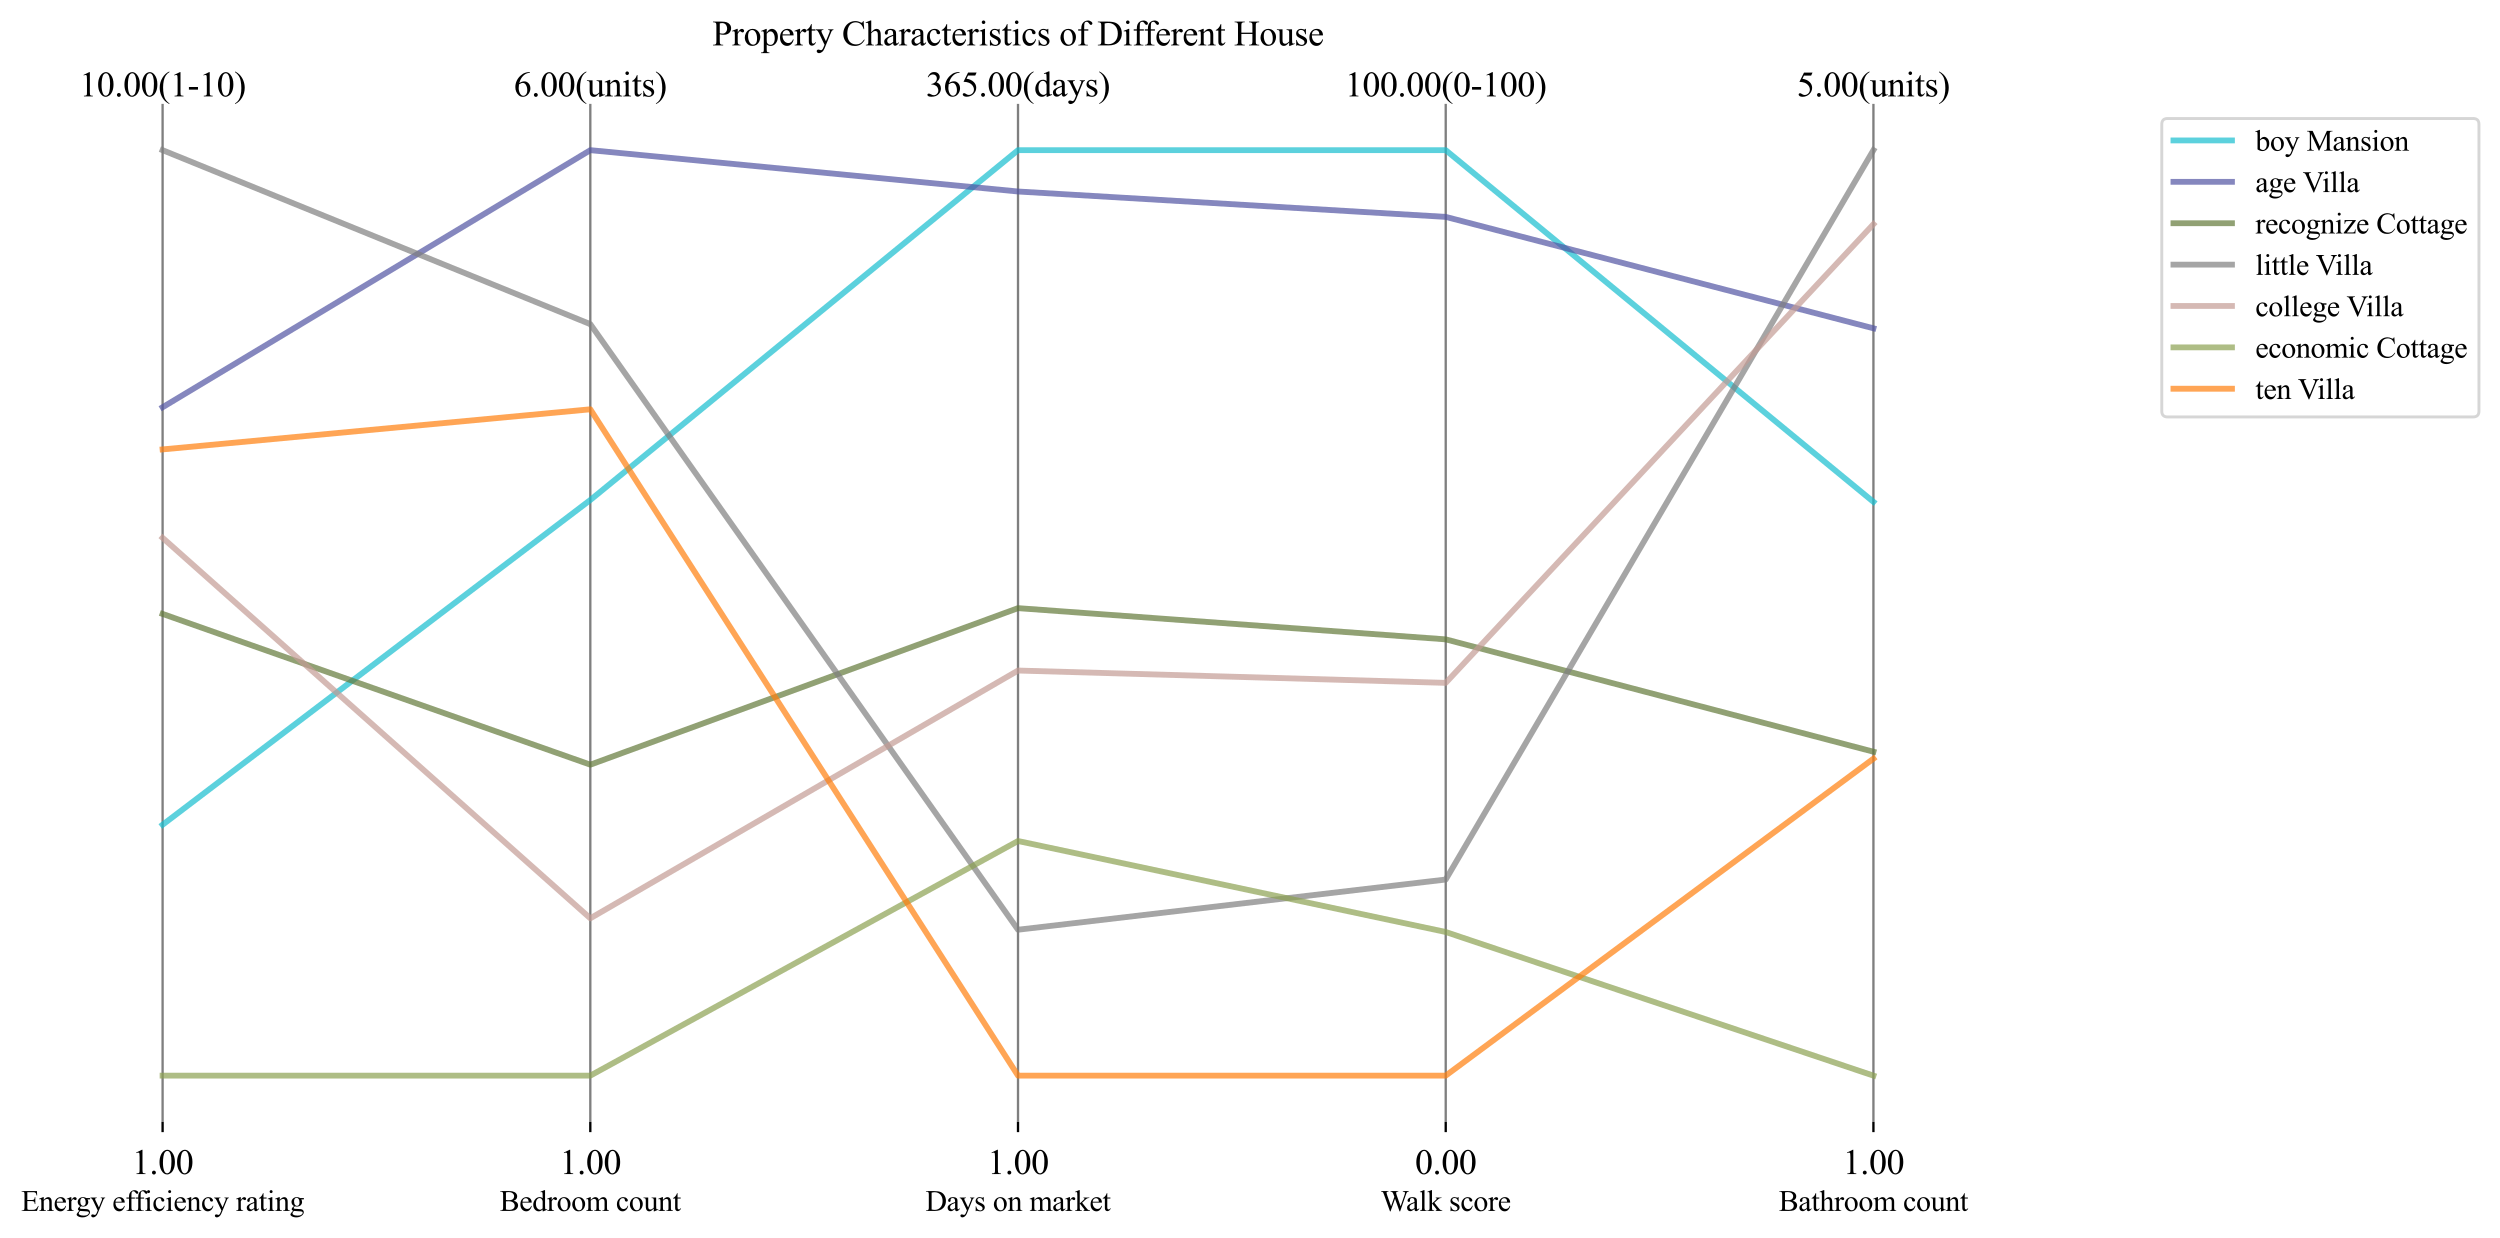 <?xml version="1.0" encoding="utf-8" standalone="no"?>
<!DOCTYPE svg PUBLIC "-//W3C//DTD SVG 1.1//EN"
  "http://www.w3.org/Graphics/SVG/1.1/DTD/svg11.dtd">
<svg xmlns:xlink="http://www.w3.org/1999/xlink" width="855.044pt" height="423.514pt" viewBox="0 0 855.044 423.514" xmlns="http://www.w3.org/2000/svg" version="1.1">
 <defs>
  <style type="text/css">*{stroke-linejoin: round; stroke-linecap: butt}</style>
 </defs>
 <g id="figure_1">
  <g id="patch_1">
   <path d="M 0 423.514 
L 855.044 423.514 
L 855.044 0 
L 0 0 
z
" style="fill: #ffffff"/>
  </g>
  <g id="axes_1">
   <g id="patch_2">
    <path d="M 26.355 383.712 
L 670.001 383.712 
L 670.001 35.532 
L 26.355 35.532 
z
" style="fill: #ffffff"/>
   </g>
   <g id="matplotlib.axis_1">
    <g id="xtick_1">
     <g id="line2d_1">
      <defs>
       <path id="m0111a32288" d="M 0 0 
L 0 3.5 
" style="stroke: #000000; stroke-width: 0.8"/>
      </defs>
      <g>
       <use xlink:href="#m0111a32288" x="55.612" y="383.712" style="stroke: #000000; stroke-width: 0.8"/>
      </g>
     </g>
     <g id="text_1">
      <!-- Energy efficiency rating -->
      <g transform="translate(7.2 414.156) scale(0.1 -0.1)">
       <defs>
        <path id="TimesNewRomanPSMT-45" d="M 1338 4006 
L 1338 2331 
L 2269 2331 
Q 2631 2331 2753 2441 
Q 2916 2584 2934 2947 
L 3050 2947 
L 3050 1472 
L 2934 1472 
Q 2891 1781 2847 1869 
Q 2791 1978 2662 2040 
Q 2534 2103 2269 2103 
L 1338 2103 
L 1338 706 
Q 1338 425 1363 364 
Q 1388 303 1450 267 
Q 1513 231 1688 231 
L 2406 231 
Q 2766 231 2928 281 
Q 3091 331 3241 478 
Q 3434 672 3638 1063 
L 3763 1063 
L 3397 0 
L 131 0 
L 131 116 
L 281 116 
Q 431 116 566 188 
Q 666 238 702 338 
Q 738 438 738 747 
L 738 3500 
Q 738 3903 656 3997 
Q 544 4122 281 4122 
L 131 4122 
L 131 4238 
L 3397 4238 
L 3444 3309 
L 3322 3309 
Q 3256 3644 3176 3769 
Q 3097 3894 2941 3959 
Q 2816 4006 2500 4006 
L 1338 4006 
z
" transform="scale(0.016)"/>
        <path id="TimesNewRomanPSMT-6e" d="M 1034 2341 
Q 1538 2947 1994 2947 
Q 2228 2947 2397 2830 
Q 2566 2713 2666 2444 
Q 2734 2256 2734 1869 
L 2734 647 
Q 2734 375 2778 278 
Q 2813 200 2889 156 
Q 2966 113 3172 113 
L 3172 0 
L 1756 0 
L 1756 113 
L 1816 113 
Q 2016 113 2095 173 
Q 2175 234 2206 353 
Q 2219 400 2219 647 
L 2219 1819 
Q 2219 2209 2117 2386 
Q 2016 2563 1775 2563 
Q 1403 2563 1034 2156 
L 1034 647 
Q 1034 356 1069 288 
Q 1113 197 1189 155 
Q 1266 113 1500 113 
L 1500 0 
L 84 0 
L 84 113 
L 147 113 
Q 366 113 442 223 
Q 519 334 519 647 
L 519 1709 
Q 519 2225 495 2337 
Q 472 2450 423 2490 
Q 375 2531 294 2531 
Q 206 2531 84 2484 
L 38 2597 
L 900 2947 
L 1034 2947 
L 1034 2341 
z
" transform="scale(0.016)"/>
        <path id="TimesNewRomanPSMT-65" d="M 681 1784 
Q 678 1147 991 784 
Q 1303 422 1725 422 
Q 2006 422 2214 576 
Q 2422 731 2563 1106 
L 2659 1044 
Q 2594 616 2278 264 
Q 1963 -88 1488 -88 
Q 972 -88 605 314 
Q 238 716 238 1394 
Q 238 2128 614 2539 
Q 991 2950 1559 2950 
Q 2041 2950 2350 2633 
Q 2659 2316 2659 1784 
L 681 1784 
z
M 681 1966 
L 2006 1966 
Q 1991 2241 1941 2353 
Q 1863 2528 1708 2628 
Q 1553 2728 1384 2728 
Q 1125 2728 920 2526 
Q 716 2325 681 1966 
z
" transform="scale(0.016)"/>
        <path id="TimesNewRomanPSMT-72" d="M 1038 2947 
L 1038 2303 
Q 1397 2947 1775 2947 
Q 1947 2947 2059 2842 
Q 2172 2738 2172 2600 
Q 2172 2478 2090 2393 
Q 2009 2309 1897 2309 
Q 1788 2309 1652 2417 
Q 1516 2525 1450 2525 
Q 1394 2525 1328 2463 
Q 1188 2334 1038 2041 
L 1038 669 
Q 1038 431 1097 309 
Q 1138 225 1241 169 
Q 1344 113 1538 113 
L 1538 0 
L 72 0 
L 72 113 
Q 291 113 397 181 
Q 475 231 506 341 
Q 522 394 522 644 
L 522 1753 
Q 522 2253 501 2348 
Q 481 2444 426 2487 
Q 372 2531 291 2531 
Q 194 2531 72 2484 
L 41 2597 
L 906 2947 
L 1038 2947 
z
" transform="scale(0.016)"/>
        <path id="TimesNewRomanPSMT-67" d="M 966 1044 
Q 703 1172 562 1401 
Q 422 1631 422 1909 
Q 422 2334 742 2640 
Q 1063 2947 1563 2947 
Q 1972 2947 2272 2747 
L 2878 2747 
Q 3013 2747 3034 2739 
Q 3056 2731 3066 2713 
Q 3084 2684 3084 2613 
Q 3084 2531 3069 2500 
Q 3059 2484 3036 2475 
Q 3013 2466 2878 2466 
L 2506 2466 
Q 2681 2241 2681 1891 
Q 2681 1491 2375 1206 
Q 2069 922 1553 922 
Q 1341 922 1119 984 
Q 981 866 932 777 
Q 884 688 884 625 
Q 884 572 936 522 
Q 988 472 1138 450 
Q 1225 438 1575 428 
Q 2219 413 2409 384 
Q 2700 344 2873 169 
Q 3047 -6 3047 -263 
Q 3047 -616 2716 -925 
Q 2228 -1381 1444 -1381 
Q 841 -1381 425 -1109 
Q 191 -953 191 -784 
Q 191 -709 225 -634 
Q 278 -519 444 -313 
Q 466 -284 763 25 
Q 600 122 533 198 
Q 466 275 466 372 
Q 466 481 555 628 
Q 644 775 966 1044 
z
M 1509 2797 
Q 1278 2797 1122 2612 
Q 966 2428 966 2047 
Q 966 1553 1178 1281 
Q 1341 1075 1591 1075 
Q 1828 1075 1981 1253 
Q 2134 1431 2134 1813 
Q 2134 2309 1919 2591 
Q 1759 2797 1509 2797 
z
M 934 0 
Q 788 -159 713 -296 
Q 638 -434 638 -550 
Q 638 -700 819 -813 
Q 1131 -1006 1722 -1006 
Q 2284 -1006 2551 -807 
Q 2819 -609 2819 -384 
Q 2819 -222 2659 -153 
Q 2497 -84 2016 -72 
Q 1313 -53 934 0 
z
" transform="scale(0.016)"/>
        <path id="TimesNewRomanPSMT-79" d="M 38 2863 
L 1372 2863 
L 1372 2747 
L 1306 2747 
Q 1166 2747 1095 2686 
Q 1025 2625 1025 2534 
Q 1025 2413 1128 2197 
L 1825 753 
L 2466 2334 
Q 2519 2463 2519 2588 
Q 2519 2644 2497 2672 
Q 2472 2706 2419 2726 
Q 2366 2747 2231 2747 
L 2231 2863 
L 3163 2863 
L 3163 2747 
Q 3047 2734 2984 2696 
Q 2922 2659 2847 2556 
Q 2819 2513 2741 2316 
L 1575 -541 
Q 1406 -956 1132 -1168 
Q 859 -1381 606 -1381 
Q 422 -1381 303 -1275 
Q 184 -1169 184 -1031 
Q 184 -900 270 -820 
Q 356 -741 506 -741 
Q 609 -741 788 -809 
Q 913 -856 944 -856 
Q 1038 -856 1148 -759 
Q 1259 -663 1372 -384 
L 1575 113 
L 547 2272 
Q 500 2369 397 2513 
Q 319 2622 269 2659 
Q 197 2709 38 2747 
L 38 2863 
z
" transform="scale(0.016)"/>
        <path id="TimesNewRomanPSMT-20" transform="scale(0.016)"/>
        <path id="TimesNewRomanPSMT-66" d="M 1319 2638 
L 1319 756 
Q 1319 356 1406 250 
Q 1522 113 1716 113 
L 1975 113 
L 1975 0 
L 266 0 
L 266 113 
L 394 113 
Q 519 113 622 175 
Q 725 238 764 344 
Q 803 450 803 756 
L 803 2638 
L 247 2638 
L 247 2863 
L 803 2863 
L 803 3050 
Q 803 3478 940 3775 
Q 1078 4072 1361 4255 
Q 1644 4438 1997 4438 
Q 2325 4438 2600 4225 
Q 2781 4084 2781 3909 
Q 2781 3816 2700 3733 
Q 2619 3650 2525 3650 
Q 2453 3650 2373 3701 
Q 2294 3753 2178 3923 
Q 2063 4094 1966 4153 
Q 1869 4213 1750 4213 
Q 1606 4213 1506 4136 
Q 1406 4059 1362 3898 
Q 1319 3738 1319 3069 
L 1319 2863 
L 2056 2863 
L 2056 2638 
L 1319 2638 
z
" transform="scale(0.016)"/>
        <path id="TimesNewRomanPSMT-69" d="M 928 4444 
Q 1059 4444 1151 4351 
Q 1244 4259 1244 4128 
Q 1244 3997 1151 3903 
Q 1059 3809 928 3809 
Q 797 3809 703 3903 
Q 609 3997 609 4128 
Q 609 4259 701 4351 
Q 794 4444 928 4444 
z
M 1188 2947 
L 1188 647 
Q 1188 378 1227 289 
Q 1266 200 1342 156 
Q 1419 113 1622 113 
L 1622 0 
L 231 0 
L 231 113 
Q 441 113 512 153 
Q 584 194 626 287 
Q 669 381 669 647 
L 669 1750 
Q 669 2216 641 2353 
Q 619 2453 572 2492 
Q 525 2531 444 2531 
Q 356 2531 231 2484 
L 188 2597 
L 1050 2947 
L 1188 2947 
z
" transform="scale(0.016)"/>
        <path id="TimesNewRomanPSMT-63" d="M 2631 1088 
Q 2516 522 2178 217 
Q 1841 -88 1431 -88 
Q 944 -88 581 321 
Q 219 731 219 1428 
Q 219 2103 620 2525 
Q 1022 2947 1584 2947 
Q 2006 2947 2278 2723 
Q 2550 2500 2550 2259 
Q 2550 2141 2473 2067 
Q 2397 1994 2259 1994 
Q 2075 1994 1981 2113 
Q 1928 2178 1911 2362 
Q 1894 2547 1784 2644 
Q 1675 2738 1481 2738 
Q 1169 2738 978 2506 
Q 725 2200 725 1697 
Q 725 1184 976 792 
Q 1228 400 1656 400 
Q 1963 400 2206 609 
Q 2378 753 2541 1131 
L 2631 1088 
z
" transform="scale(0.016)"/>
        <path id="TimesNewRomanPSMT-61" d="M 1822 413 
Q 1381 72 1269 19 
Q 1100 -59 909 -59 
Q 613 -59 420 144 
Q 228 347 228 678 
Q 228 888 322 1041 
Q 450 1253 767 1440 
Q 1084 1628 1822 1897 
L 1822 2009 
Q 1822 2438 1686 2597 
Q 1550 2756 1291 2756 
Q 1094 2756 978 2650 
Q 859 2544 859 2406 
L 866 2225 
Q 866 2081 792 2003 
Q 719 1925 600 1925 
Q 484 1925 411 2006 
Q 338 2088 338 2228 
Q 338 2497 613 2722 
Q 888 2947 1384 2947 
Q 1766 2947 2009 2819 
Q 2194 2722 2281 2516 
Q 2338 2381 2338 1966 
L 2338 994 
Q 2338 584 2353 492 
Q 2369 400 2405 369 
Q 2441 338 2488 338 
Q 2538 338 2575 359 
Q 2641 400 2828 588 
L 2828 413 
Q 2478 -56 2159 -56 
Q 2006 -56 1915 50 
Q 1825 156 1822 413 
z
M 1822 616 
L 1822 1706 
Q 1350 1519 1213 1441 
Q 966 1303 859 1153 
Q 753 1003 753 825 
Q 753 600 887 451 
Q 1022 303 1197 303 
Q 1434 303 1822 616 
z
" transform="scale(0.016)"/>
        <path id="TimesNewRomanPSMT-74" d="M 1031 3803 
L 1031 2863 
L 1700 2863 
L 1700 2644 
L 1031 2644 
L 1031 788 
Q 1031 509 1111 412 
Q 1191 316 1316 316 
Q 1419 316 1516 380 
Q 1613 444 1666 569 
L 1788 569 
Q 1678 263 1478 108 
Q 1278 -47 1066 -47 
Q 922 -47 784 33 
Q 647 113 581 261 
Q 516 409 516 719 
L 516 2644 
L 63 2644 
L 63 2747 
Q 234 2816 414 2980 
Q 594 3144 734 3369 
Q 806 3488 934 3803 
L 1031 3803 
z
" transform="scale(0.016)"/>
       </defs>
       <use xlink:href="#TimesNewRomanPSMT-45"/>
       <use xlink:href="#TimesNewRomanPSMT-6e" transform="translate(61.084 0)"/>
       <use xlink:href="#TimesNewRomanPSMT-65" transform="translate(111.084 0)"/>
       <use xlink:href="#TimesNewRomanPSMT-72" transform="translate(155.469 0)"/>
       <use xlink:href="#TimesNewRomanPSMT-67" transform="translate(187.02 0)"/>
       <use xlink:href="#TimesNewRomanPSMT-79" transform="translate(237.02 0)"/>
       <use xlink:href="#TimesNewRomanPSMT-20" transform="translate(287.02 0)"/>
       <use xlink:href="#TimesNewRomanPSMT-65" transform="translate(312.02 0)"/>
       <use xlink:href="#TimesNewRomanPSMT-66" transform="translate(356.404 0)"/>
       <use xlink:href="#TimesNewRomanPSMT-66" transform="translate(387.955 0)"/>
       <use xlink:href="#TimesNewRomanPSMT-69" transform="translate(421.256 0)"/>
       <use xlink:href="#TimesNewRomanPSMT-63" transform="translate(449.039 0)"/>
       <use xlink:href="#TimesNewRomanPSMT-69" transform="translate(493.424 0)"/>
       <use xlink:href="#TimesNewRomanPSMT-65" transform="translate(521.207 0)"/>
       <use xlink:href="#TimesNewRomanPSMT-6e" transform="translate(565.592 0)"/>
       <use xlink:href="#TimesNewRomanPSMT-63" transform="translate(615.592 0)"/>
       <use xlink:href="#TimesNewRomanPSMT-79" transform="translate(659.977 0)"/>
       <use xlink:href="#TimesNewRomanPSMT-20" transform="translate(709.977 0)"/>
       <use xlink:href="#TimesNewRomanPSMT-72" transform="translate(734.977 0)"/>
       <use xlink:href="#TimesNewRomanPSMT-61" transform="translate(768.277 0)"/>
       <use xlink:href="#TimesNewRomanPSMT-74" transform="translate(812.662 0)"/>
       <use xlink:href="#TimesNewRomanPSMT-69" transform="translate(840.445 0)"/>
       <use xlink:href="#TimesNewRomanPSMT-6e" transform="translate(868.229 0)"/>
       <use xlink:href="#TimesNewRomanPSMT-67" transform="translate(918.229 0)"/>
      </g>
     </g>
    </g>
    <g id="xtick_2">
     <g id="line2d_2">
      <g>
       <use xlink:href="#m0111a32288" x="201.895" y="383.712" style="stroke: #000000; stroke-width: 0.8"/>
      </g>
     </g>
     <g id="text_2">
      <!-- Bedroom count -->
      <g transform="translate(170.928 414.156) scale(0.1 -0.1)">
       <defs>
        <path id="TimesNewRomanPSMT-42" d="M 2956 2163 
Q 3397 2069 3616 1863 
Q 3919 1575 3919 1159 
Q 3919 844 3719 555 
Q 3519 266 3170 133 
Q 2822 0 2106 0 
L 106 0 
L 106 116 
L 266 116 
Q 531 116 647 284 
Q 719 394 719 750 
L 719 3488 
Q 719 3881 628 3984 
Q 506 4122 266 4122 
L 106 4122 
L 106 4238 
L 1938 4238 
Q 2450 4238 2759 4163 
Q 3228 4050 3475 3764 
Q 3722 3478 3722 3106 
Q 3722 2788 3528 2536 
Q 3334 2284 2956 2163 
z
M 1319 2331 
Q 1434 2309 1582 2298 
Q 1731 2288 1909 2288 
Q 2366 2288 2595 2386 
Q 2825 2484 2947 2687 
Q 3069 2891 3069 3131 
Q 3069 3503 2766 3765 
Q 2463 4028 1881 4028 
Q 1569 4028 1319 3959 
L 1319 2331 
z
M 1319 306 
Q 1681 222 2034 222 
Q 2600 222 2897 476 
Q 3194 731 3194 1106 
Q 3194 1353 3059 1581 
Q 2925 1809 2622 1940 
Q 2319 2072 1872 2072 
Q 1678 2072 1540 2065 
Q 1403 2059 1319 2044 
L 1319 306 
z
" transform="scale(0.016)"/>
        <path id="TimesNewRomanPSMT-64" d="M 2222 322 
Q 2013 103 1813 7 
Q 1613 -88 1381 -88 
Q 913 -88 563 304 
Q 213 697 213 1313 
Q 213 1928 600 2439 
Q 988 2950 1597 2950 
Q 1975 2950 2222 2709 
L 2222 3238 
Q 2222 3728 2198 3840 
Q 2175 3953 2125 3993 
Q 2075 4034 2000 4034 
Q 1919 4034 1784 3984 
L 1744 4094 
L 2597 4444 
L 2738 4444 
L 2738 1134 
Q 2738 631 2761 520 
Q 2784 409 2836 365 
Q 2888 322 2956 322 
Q 3041 322 3181 375 
L 3216 266 
L 2366 -88 
L 2222 -88 
L 2222 322 
z
M 2222 541 
L 2222 2016 
Q 2203 2228 2109 2403 
Q 2016 2578 1861 2667 
Q 1706 2756 1559 2756 
Q 1284 2756 1069 2509 
Q 784 2184 784 1559 
Q 784 928 1059 592 
Q 1334 256 1672 256 
Q 1956 256 2222 541 
z
" transform="scale(0.016)"/>
        <path id="TimesNewRomanPSMT-6f" d="M 1600 2947 
Q 2250 2947 2644 2453 
Q 2978 2031 2978 1484 
Q 2978 1100 2793 706 
Q 2609 313 2286 112 
Q 1963 -88 1566 -88 
Q 919 -88 538 428 
Q 216 863 216 1403 
Q 216 1797 411 2186 
Q 606 2575 925 2761 
Q 1244 2947 1600 2947 
z
M 1503 2744 
Q 1338 2744 1170 2645 
Q 1003 2547 900 2300 
Q 797 2053 797 1666 
Q 797 1041 1045 587 
Q 1294 134 1700 134 
Q 2003 134 2200 384 
Q 2397 634 2397 1244 
Q 2397 2006 2069 2444 
Q 1847 2744 1503 2744 
z
" transform="scale(0.016)"/>
        <path id="TimesNewRomanPSMT-6d" d="M 1050 2338 
Q 1363 2650 1419 2697 
Q 1559 2816 1721 2881 
Q 1884 2947 2044 2947 
Q 2313 2947 2506 2790 
Q 2700 2634 2766 2338 
Q 3088 2713 3309 2830 
Q 3531 2947 3766 2947 
Q 3994 2947 4170 2830 
Q 4347 2713 4450 2447 
Q 4519 2266 4519 1878 
L 4519 647 
Q 4519 378 4559 278 
Q 4591 209 4675 161 
Q 4759 113 4950 113 
L 4950 0 
L 3538 0 
L 3538 113 
L 3597 113 
Q 3781 113 3884 184 
Q 3956 234 3988 344 
Q 4000 397 4000 647 
L 4000 1878 
Q 4000 2228 3916 2372 
Q 3794 2572 3525 2572 
Q 3359 2572 3192 2489 
Q 3025 2406 2788 2181 
L 2781 2147 
L 2788 2013 
L 2788 647 
Q 2788 353 2820 281 
Q 2853 209 2943 161 
Q 3034 113 3253 113 
L 3253 0 
L 1806 0 
L 1806 113 
Q 2044 113 2133 169 
Q 2222 225 2256 338 
Q 2272 391 2272 647 
L 2272 1878 
Q 2272 2228 2169 2381 
Q 2031 2581 1784 2581 
Q 1616 2581 1450 2491 
Q 1191 2353 1050 2181 
L 1050 647 
Q 1050 366 1089 281 
Q 1128 197 1204 155 
Q 1281 113 1516 113 
L 1516 0 
L 100 0 
L 100 113 
Q 297 113 375 155 
Q 453 197 493 289 
Q 534 381 534 647 
L 534 1741 
Q 534 2213 506 2350 
Q 484 2453 437 2492 
Q 391 2531 309 2531 
Q 222 2531 100 2484 
L 53 2597 
L 916 2947 
L 1050 2947 
L 1050 2338 
z
" transform="scale(0.016)"/>
        <path id="TimesNewRomanPSMT-75" d="M 2709 2863 
L 2709 1128 
Q 2709 631 2732 520 
Q 2756 409 2807 365 
Q 2859 322 2928 322 
Q 3025 322 3147 375 
L 3191 266 
L 2334 -88 
L 2194 -88 
L 2194 519 
Q 1825 119 1631 15 
Q 1438 -88 1222 -88 
Q 981 -88 804 51 
Q 628 191 559 409 
Q 491 628 491 1028 
L 491 2306 
Q 491 2509 447 2587 
Q 403 2666 317 2708 
Q 231 2750 6 2747 
L 6 2863 
L 1009 2863 
L 1009 947 
Q 1009 547 1148 422 
Q 1288 297 1484 297 
Q 1619 297 1789 381 
Q 1959 466 2194 703 
L 2194 2325 
Q 2194 2569 2105 2655 
Q 2016 2741 1734 2747 
L 1734 2863 
L 2709 2863 
z
" transform="scale(0.016)"/>
       </defs>
       <use xlink:href="#TimesNewRomanPSMT-42"/>
       <use xlink:href="#TimesNewRomanPSMT-65" transform="translate(66.699 0)"/>
       <use xlink:href="#TimesNewRomanPSMT-64" transform="translate(111.084 0)"/>
       <use xlink:href="#TimesNewRomanPSMT-72" transform="translate(161.084 0)"/>
       <use xlink:href="#TimesNewRomanPSMT-6f" transform="translate(194.385 0)"/>
       <use xlink:href="#TimesNewRomanPSMT-6f" transform="translate(244.385 0)"/>
       <use xlink:href="#TimesNewRomanPSMT-6d" transform="translate(294.385 0)"/>
       <use xlink:href="#TimesNewRomanPSMT-20" transform="translate(372.168 0)"/>
       <use xlink:href="#TimesNewRomanPSMT-63" transform="translate(397.168 0)"/>
       <use xlink:href="#TimesNewRomanPSMT-6f" transform="translate(441.553 0)"/>
       <use xlink:href="#TimesNewRomanPSMT-75" transform="translate(491.553 0)"/>
       <use xlink:href="#TimesNewRomanPSMT-6e" transform="translate(541.553 0)"/>
       <use xlink:href="#TimesNewRomanPSMT-74" transform="translate(591.553 0)"/>
      </g>
     </g>
    </g>
    <g id="xtick_3">
     <g id="line2d_3">
      <g>
       <use xlink:href="#m0111a32288" x="348.178" y="383.712" style="stroke: #000000; stroke-width: 0.8"/>
      </g>
     </g>
     <g id="text_3">
      <!-- Days on market -->
      <g transform="translate(316.52 414.156) scale(0.1 -0.1)">
       <defs>
        <path id="TimesNewRomanPSMT-44" d="M 109 0 
L 109 116 
L 269 116 
Q 538 116 650 288 
Q 719 391 719 750 
L 719 3488 
Q 719 3884 631 3984 
Q 509 4122 269 4122 
L 109 4122 
L 109 4238 
L 1834 4238 
Q 2784 4238 3279 4022 
Q 3775 3806 4076 3303 
Q 4378 2800 4378 2141 
Q 4378 1256 3841 663 
Q 3238 0 2003 0 
L 109 0 
z
M 1319 306 
Q 1716 219 1984 219 
Q 2709 219 3187 728 
Q 3666 1238 3666 2109 
Q 3666 2988 3187 3494 
Q 2709 4000 1959 4000 
Q 1678 4000 1319 3909 
L 1319 306 
z
" transform="scale(0.016)"/>
        <path id="TimesNewRomanPSMT-73" d="M 2050 2947 
L 2050 1972 
L 1947 1972 
Q 1828 2431 1642 2597 
Q 1456 2763 1169 2763 
Q 950 2763 815 2647 
Q 681 2531 681 2391 
Q 681 2216 781 2091 
Q 878 1963 1175 1819 
L 1631 1597 
Q 2266 1288 2266 781 
Q 2266 391 1970 151 
Q 1675 -88 1309 -88 
Q 1047 -88 709 6 
Q 606 38 541 38 
Q 469 38 428 -44 
L 325 -44 
L 325 978 
L 428 978 
Q 516 541 762 319 
Q 1009 97 1316 97 
Q 1531 97 1667 223 
Q 1803 350 1803 528 
Q 1803 744 1651 891 
Q 1500 1038 1047 1263 
Q 594 1488 453 1669 
Q 313 1847 313 2119 
Q 313 2472 555 2709 
Q 797 2947 1181 2947 
Q 1350 2947 1591 2875 
Q 1750 2828 1803 2828 
Q 1853 2828 1881 2850 
Q 1909 2872 1947 2947 
L 2050 2947 
z
" transform="scale(0.016)"/>
        <path id="TimesNewRomanPSMT-6b" d="M 1047 4444 
L 1047 1597 
L 1775 2259 
Q 2006 2472 2044 2528 
Q 2069 2566 2069 2603 
Q 2069 2666 2017 2711 
Q 1966 2756 1847 2763 
L 1847 2863 
L 3091 2863 
L 3091 2763 
Q 2834 2756 2664 2684 
Q 2494 2613 2291 2428 
L 1556 1750 
L 2291 822 
Q 2597 438 2703 334 
Q 2853 188 2966 144 
Q 3044 113 3238 113 
L 3238 0 
L 1847 0 
L 1847 113 
Q 1966 116 2008 148 
Q 2050 181 2050 241 
Q 2050 313 1925 472 
L 1047 1594 
L 1047 644 
Q 1047 366 1086 278 
Q 1125 191 1197 153 
Q 1269 116 1509 113 
L 1509 0 
L 53 0 
L 53 113 
Q 272 113 381 166 
Q 447 200 481 272 
Q 528 375 528 628 
L 528 3234 
Q 528 3731 506 3842 
Q 484 3953 434 3995 
Q 384 4038 303 4038 
Q 238 4038 106 3984 
L 53 4094 
L 903 4444 
L 1047 4444 
z
" transform="scale(0.016)"/>
       </defs>
       <use xlink:href="#TimesNewRomanPSMT-44"/>
       <use xlink:href="#TimesNewRomanPSMT-61" transform="translate(72.217 0)"/>
       <use xlink:href="#TimesNewRomanPSMT-79" transform="translate(116.602 0)"/>
       <use xlink:href="#TimesNewRomanPSMT-73" transform="translate(166.602 0)"/>
       <use xlink:href="#TimesNewRomanPSMT-20" transform="translate(205.518 0)"/>
       <use xlink:href="#TimesNewRomanPSMT-6f" transform="translate(230.518 0)"/>
       <use xlink:href="#TimesNewRomanPSMT-6e" transform="translate(280.518 0)"/>
       <use xlink:href="#TimesNewRomanPSMT-20" transform="translate(330.518 0)"/>
       <use xlink:href="#TimesNewRomanPSMT-6d" transform="translate(355.518 0)"/>
       <use xlink:href="#TimesNewRomanPSMT-61" transform="translate(433.301 0)"/>
       <use xlink:href="#TimesNewRomanPSMT-72" transform="translate(477.686 0)"/>
       <use xlink:href="#TimesNewRomanPSMT-6b" transform="translate(510.986 0)"/>
       <use xlink:href="#TimesNewRomanPSMT-65" transform="translate(560.986 0)"/>
       <use xlink:href="#TimesNewRomanPSMT-74" transform="translate(605.371 0)"/>
      </g>
     </g>
    </g>
    <g id="xtick_4">
     <g id="line2d_4">
      <g>
       <use xlink:href="#m0111a32288" x="494.462" y="383.712" style="stroke: #000000; stroke-width: 0.8"/>
      </g>
     </g>
     <g id="text_4">
      <!-- Walk score -->
      <g transform="translate(472.233 414.156) scale(0.1 -0.1)">
       <defs>
        <path id="TimesNewRomanPSMT-57" d="M 5991 4238 
L 5991 4122 
Q 5825 4122 5722 4062 
Q 5619 4003 5525 3841 
Q 5463 3731 5328 3319 
L 4147 -97 
L 4022 -97 
L 3056 2613 
L 2097 -97 
L 1984 -97 
L 725 3422 
Q 584 3816 547 3888 
Q 484 4006 376 4064 
Q 269 4122 84 4122 
L 84 4238 
L 1653 4238 
L 1653 4122 
L 1578 4122 
Q 1413 4122 1325 4047 
Q 1238 3972 1238 3866 
Q 1238 3756 1375 3363 
L 2209 984 
L 2913 3006 
L 2788 3363 
L 2688 3647 
Q 2622 3803 2541 3922 
Q 2500 3981 2441 4022 
Q 2363 4078 2284 4103 
Q 2225 4122 2097 4122 
L 2097 4238 
L 3747 4238 
L 3747 4122 
L 3634 4122 
Q 3459 4122 3378 4047 
Q 3297 3972 3297 3844 
Q 3297 3684 3438 3288 
L 4250 984 
L 5056 3319 
Q 5194 3706 5194 3856 
Q 5194 3928 5148 3990 
Q 5103 4053 5034 4078 
Q 4916 4122 4725 4122 
L 4725 4238 
L 5991 4238 
z
" transform="scale(0.016)"/>
        <path id="TimesNewRomanPSMT-6c" d="M 1184 4444 
L 1184 647 
Q 1184 378 1223 290 
Q 1263 203 1344 158 
Q 1425 113 1647 113 
L 1647 0 
L 244 0 
L 244 113 
Q 441 113 512 153 
Q 584 194 625 287 
Q 666 381 666 647 
L 666 3247 
Q 666 3731 644 3842 
Q 622 3953 573 3993 
Q 525 4034 450 4034 
Q 369 4034 244 3984 
L 191 4094 
L 1044 4444 
L 1184 4444 
z
" transform="scale(0.016)"/>
       </defs>
       <use xlink:href="#TimesNewRomanPSMT-57"/>
       <use xlink:href="#TimesNewRomanPSMT-61" transform="translate(86.385 0)"/>
       <use xlink:href="#TimesNewRomanPSMT-6c" transform="translate(130.77 0)"/>
       <use xlink:href="#TimesNewRomanPSMT-6b" transform="translate(158.553 0)"/>
       <use xlink:href="#TimesNewRomanPSMT-20" transform="translate(208.553 0)"/>
       <use xlink:href="#TimesNewRomanPSMT-73" transform="translate(233.553 0)"/>
       <use xlink:href="#TimesNewRomanPSMT-63" transform="translate(272.469 0)"/>
       <use xlink:href="#TimesNewRomanPSMT-6f" transform="translate(316.854 0)"/>
       <use xlink:href="#TimesNewRomanPSMT-72" transform="translate(366.854 0)"/>
       <use xlink:href="#TimesNewRomanPSMT-65" transform="translate(400.154 0)"/>
      </g>
     </g>
    </g>
    <g id="xtick_5">
     <g id="line2d_5">
      <g>
       <use xlink:href="#m0111a32288" x="640.745" y="383.712" style="stroke: #000000; stroke-width: 0.8"/>
      </g>
     </g>
     <g id="text_5">
      <!-- Bathroom count -->
      <g transform="translate(608.389 414.156) scale(0.1 -0.1)">
       <defs>
        <path id="TimesNewRomanPSMT-68" d="M 1041 4444 
L 1041 2350 
Q 1388 2731 1591 2839 
Q 1794 2947 1997 2947 
Q 2241 2947 2416 2812 
Q 2591 2678 2675 2391 
Q 2734 2191 2734 1659 
L 2734 647 
Q 2734 375 2778 275 
Q 2809 200 2884 156 
Q 2959 113 3159 113 
L 3159 0 
L 1753 0 
L 1753 113 
L 1819 113 
Q 2019 113 2097 173 
Q 2175 234 2206 353 
Q 2216 403 2216 647 
L 2216 1659 
Q 2216 2128 2167 2275 
Q 2119 2422 2012 2495 
Q 1906 2569 1756 2569 
Q 1603 2569 1437 2487 
Q 1272 2406 1041 2159 
L 1041 647 
Q 1041 353 1073 281 
Q 1106 209 1195 161 
Q 1284 113 1503 113 
L 1503 0 
L 84 0 
L 84 113 
Q 275 113 384 172 
Q 447 203 484 290 
Q 522 378 522 647 
L 522 3238 
Q 522 3728 498 3840 
Q 475 3953 426 3993 
Q 378 4034 297 4034 
Q 231 4034 84 3984 
L 41 4094 
L 897 4444 
L 1041 4444 
z
" transform="scale(0.016)"/>
       </defs>
       <use xlink:href="#TimesNewRomanPSMT-42"/>
       <use xlink:href="#TimesNewRomanPSMT-61" transform="translate(66.699 0)"/>
       <use xlink:href="#TimesNewRomanPSMT-74" transform="translate(111.084 0)"/>
       <use xlink:href="#TimesNewRomanPSMT-68" transform="translate(138.867 0)"/>
       <use xlink:href="#TimesNewRomanPSMT-72" transform="translate(188.867 0)"/>
       <use xlink:href="#TimesNewRomanPSMT-6f" transform="translate(222.168 0)"/>
       <use xlink:href="#TimesNewRomanPSMT-6f" transform="translate(272.168 0)"/>
       <use xlink:href="#TimesNewRomanPSMT-6d" transform="translate(322.168 0)"/>
       <use xlink:href="#TimesNewRomanPSMT-20" transform="translate(399.951 0)"/>
       <use xlink:href="#TimesNewRomanPSMT-63" transform="translate(424.951 0)"/>
       <use xlink:href="#TimesNewRomanPSMT-6f" transform="translate(469.336 0)"/>
       <use xlink:href="#TimesNewRomanPSMT-75" transform="translate(519.336 0)"/>
       <use xlink:href="#TimesNewRomanPSMT-6e" transform="translate(569.336 0)"/>
       <use xlink:href="#TimesNewRomanPSMT-74" transform="translate(619.336 0)"/>
      </g>
     </g>
    </g>
   </g>
   <g id="matplotlib.axis_2"/>
   <g id="line2d_6">
    <path d="M 55.612 383.712 
L 55.612 35.532 
" clip-path="url(#pf2fd11c34f)" style="fill: none; stroke: #000000; stroke-opacity: 0.5; stroke-width: 0.8; stroke-linecap: square"/>
   </g>
   <g id="line2d_7">
    <path d="M 201.895 383.712 
L 201.895 35.532 
" clip-path="url(#pf2fd11c34f)" style="fill: none; stroke: #000000; stroke-opacity: 0.5; stroke-width: 0.8; stroke-linecap: square"/>
   </g>
   <g id="line2d_8">
    <path d="M 348.178 383.712 
L 348.178 35.532 
" clip-path="url(#pf2fd11c34f)" style="fill: none; stroke: #000000; stroke-opacity: 0.5; stroke-width: 0.8; stroke-linecap: square"/>
   </g>
   <g id="line2d_9">
    <path d="M 494.462 383.712 
L 494.462 35.532 
" clip-path="url(#pf2fd11c34f)" style="fill: none; stroke: #000000; stroke-opacity: 0.5; stroke-width: 0.8; stroke-linecap: square"/>
   </g>
   <g id="line2d_10">
    <path d="M 640.745 383.712 
L 640.745 35.532 
" clip-path="url(#pf2fd11c34f)" style="fill: none; stroke: #000000; stroke-opacity: 0.5; stroke-width: 0.8; stroke-linecap: square"/>
   </g>
   <g id="line2d_11">
    <path d="M 55.612 282.072 
L 201.895 171.006 
L 348.178 51.359 
L 494.462 51.359 
L 640.745 171.639 
" clip-path="url(#pf2fd11c34f)" style="fill: none; stroke: #17becf; stroke-opacity: 0.7; stroke-width: 2; stroke-linecap: square"/>
   </g>
   <g id="line2d_12">
    <path d="M 55.612 139.283 
L 201.895 51.359 
L 348.178 65.498 
L 494.462 74.18 
L 640.745 112.29 
" clip-path="url(#pf2fd11c34f)" style="fill: none; stroke: #5254a3; stroke-opacity: 0.7; stroke-width: 2; stroke-linecap: square"/>
   </g>
   <g id="line2d_13">
    <path d="M 55.612 209.974 
L 201.895 261.533 
L 348.178 207.996 
L 494.462 218.675 
L 640.745 257.102 
" clip-path="url(#pf2fd11c34f)" style="fill: none; stroke: #637939; stroke-opacity: 0.7; stroke-width: 2; stroke-linecap: square"/>
   </g>
   <g id="line2d_14">
    <path d="M 55.612 51.359 
L 201.895 110.866 
L 348.178 317.981 
L 494.462 300.814 
L 640.745 51.359 
" clip-path="url(#pf2fd11c34f)" style="fill: none; stroke: #7f7f7f; stroke-opacity: 0.7; stroke-width: 2; stroke-linecap: square"/>
   </g>
   <g id="line2d_15">
    <path d="M 55.612 183.949 
L 201.895 314.077 
L 348.178 229.336 
L 494.462 233.552 
L 640.745 76.681 
" clip-path="url(#pf2fd11c34f)" style="fill: none; stroke: #c49c94; stroke-opacity: 0.7; stroke-width: 2; stroke-linecap: square"/>
   </g>
   <g id="line2d_16">
    <path d="M 55.612 367.886 
L 201.895 367.886 
L 348.178 287.641 
L 494.462 318.761 
L 640.745 367.886 
" clip-path="url(#pf2fd11c34f)" style="fill: none; stroke: #8ca252; stroke-opacity: 0.7; stroke-width: 2; stroke-linecap: square"/>
   </g>
   <g id="line2d_17">
    <path d="M 55.612 153.703 
L 201.895 139.987 
L 348.178 367.886 
L 494.462 367.886 
L 640.745 259.476 
" clip-path="url(#pf2fd11c34f)" style="fill: none; stroke: #ff7f0e; stroke-opacity: 0.7; stroke-width: 2; stroke-linecap: square"/>
   </g>
   <g id="text_6">
    <!-- 10.00(1-10) -->
    <g transform="translate(27.118 32.966) scale(0.12 -0.12)">
     <defs>
      <path id="TimesNewRomanPSMT-31" d="M 750 3822 
L 1781 4325 
L 1884 4325 
L 1884 747 
Q 1884 391 1914 303 
Q 1944 216 2037 169 
Q 2131 122 2419 116 
L 2419 0 
L 825 0 
L 825 116 
Q 1125 122 1212 167 
Q 1300 213 1334 289 
Q 1369 366 1369 747 
L 1369 3034 
Q 1369 3497 1338 3628 
Q 1316 3728 1258 3775 
Q 1200 3822 1119 3822 
Q 1003 3822 797 3725 
L 750 3822 
z
" transform="scale(0.016)"/>
      <path id="TimesNewRomanPSMT-30" d="M 231 2094 
Q 231 2819 450 3342 
Q 669 3866 1031 4122 
Q 1313 4325 1613 4325 
Q 2100 4325 2488 3828 
Q 2972 3213 2972 2159 
Q 2972 1422 2759 906 
Q 2547 391 2217 158 
Q 1888 -75 1581 -75 
Q 975 -75 572 641 
Q 231 1244 231 2094 
z
M 844 2016 
Q 844 1141 1059 588 
Q 1238 122 1591 122 
Q 1759 122 1940 273 
Q 2122 425 2216 781 
Q 2359 1319 2359 2297 
Q 2359 3022 2209 3506 
Q 2097 3866 1919 4016 
Q 1791 4119 1609 4119 
Q 1397 4119 1231 3928 
Q 1006 3669 925 3112 
Q 844 2556 844 2016 
z
" transform="scale(0.016)"/>
      <path id="TimesNewRomanPSMT-2e" d="M 800 606 
Q 947 606 1047 504 
Q 1147 403 1147 259 
Q 1147 116 1045 14 
Q 944 -88 800 -88 
Q 656 -88 554 14 
Q 453 116 453 259 
Q 453 406 554 506 
Q 656 606 800 606 
z
" transform="scale(0.016)"/>
      <path id="TimesNewRomanPSMT-28" d="M 1988 -1253 
L 1988 -1369 
Q 1516 -1131 1200 -813 
Q 750 -359 506 256 
Q 263 872 263 1534 
Q 263 2503 741 3301 
Q 1219 4100 1988 4444 
L 1988 4313 
Q 1603 4100 1356 3731 
Q 1109 3363 987 2797 
Q 866 2231 866 1616 
Q 866 947 969 400 
Q 1050 -31 1165 -292 
Q 1281 -553 1476 -793 
Q 1672 -1034 1988 -1253 
z
" transform="scale(0.016)"/>
      <path id="TimesNewRomanPSMT-2d" d="M 259 1672 
L 1875 1672 
L 1875 1200 
L 259 1200 
L 259 1672 
z
" transform="scale(0.016)"/>
      <path id="TimesNewRomanPSMT-29" d="M 144 4313 
L 144 4444 
Q 619 4209 934 3891 
Q 1381 3434 1625 2820 
Q 1869 2206 1869 1541 
Q 1869 572 1392 -226 
Q 916 -1025 144 -1369 
L 144 -1253 
Q 528 -1038 776 -670 
Q 1025 -303 1145 264 
Q 1266 831 1266 1447 
Q 1266 2113 1163 2663 
Q 1084 3094 967 3353 
Q 850 3613 656 3853 
Q 463 4094 144 4313 
z
" transform="scale(0.016)"/>
     </defs>
     <use xlink:href="#TimesNewRomanPSMT-31"/>
     <use xlink:href="#TimesNewRomanPSMT-30" transform="translate(50 0)"/>
     <use xlink:href="#TimesNewRomanPSMT-2e" transform="translate(100 0)"/>
     <use xlink:href="#TimesNewRomanPSMT-30" transform="translate(125 0)"/>
     <use xlink:href="#TimesNewRomanPSMT-30" transform="translate(175 0)"/>
     <use xlink:href="#TimesNewRomanPSMT-28" transform="translate(225 0)"/>
     <use xlink:href="#TimesNewRomanPSMT-31" transform="translate(258.301 0)"/>
     <use xlink:href="#TimesNewRomanPSMT-2d" transform="translate(308.301 0)"/>
     <use xlink:href="#TimesNewRomanPSMT-31" transform="translate(341.602 0)"/>
     <use xlink:href="#TimesNewRomanPSMT-30" transform="translate(391.602 0)"/>
     <use xlink:href="#TimesNewRomanPSMT-29" transform="translate(441.602 0)"/>
    </g>
   </g>
   <g id="text_7">
    <!-- 1.00 -->
    <g transform="translate(45.112 401.541) scale(0.12 -0.12)">
     <use xlink:href="#TimesNewRomanPSMT-31"/>
     <use xlink:href="#TimesNewRomanPSMT-2e" transform="translate(50 0)"/>
     <use xlink:href="#TimesNewRomanPSMT-30" transform="translate(75 0)"/>
     <use xlink:href="#TimesNewRomanPSMT-30" transform="translate(125 0)"/>
    </g>
   </g>
   <g id="text_8">
    <!-- 6.00(units) -->
    <g transform="translate(175.73 32.966) scale(0.12 -0.12)">
     <defs>
      <path id="TimesNewRomanPSMT-36" d="M 2869 4325 
L 2869 4209 
Q 2456 4169 2195 4045 
Q 1934 3922 1679 3669 
Q 1425 3416 1258 3105 
Q 1091 2794 978 2366 
Q 1428 2675 1881 2675 
Q 2316 2675 2634 2325 
Q 2953 1975 2953 1425 
Q 2953 894 2631 456 
Q 2244 -75 1606 -75 
Q 1172 -75 869 213 
Q 275 772 275 1663 
Q 275 2231 503 2743 
Q 731 3256 1154 3653 
Q 1578 4050 1965 4187 
Q 2353 4325 2688 4325 
L 2869 4325 
z
M 925 2138 
Q 869 1716 869 1456 
Q 869 1156 980 804 
Q 1091 453 1309 247 
Q 1469 100 1697 100 
Q 1969 100 2183 356 
Q 2397 613 2397 1088 
Q 2397 1622 2184 2012 
Q 1972 2403 1581 2403 
Q 1463 2403 1327 2353 
Q 1191 2303 925 2138 
z
" transform="scale(0.016)"/>
     </defs>
     <use xlink:href="#TimesNewRomanPSMT-36"/>
     <use xlink:href="#TimesNewRomanPSMT-2e" transform="translate(50 0)"/>
     <use xlink:href="#TimesNewRomanPSMT-30" transform="translate(75 0)"/>
     <use xlink:href="#TimesNewRomanPSMT-30" transform="translate(125 0)"/>
     <use xlink:href="#TimesNewRomanPSMT-28" transform="translate(175 0)"/>
     <use xlink:href="#TimesNewRomanPSMT-75" transform="translate(208.301 0)"/>
     <use xlink:href="#TimesNewRomanPSMT-6e" transform="translate(258.301 0)"/>
     <use xlink:href="#TimesNewRomanPSMT-69" transform="translate(308.301 0)"/>
     <use xlink:href="#TimesNewRomanPSMT-74" transform="translate(336.084 0)"/>
     <use xlink:href="#TimesNewRomanPSMT-73" transform="translate(363.867 0)"/>
     <use xlink:href="#TimesNewRomanPSMT-29" transform="translate(402.783 0)"/>
    </g>
   </g>
   <g id="text_9">
    <!-- 1.00 -->
    <g transform="translate(191.395 401.541) scale(0.12 -0.12)">
     <use xlink:href="#TimesNewRomanPSMT-31"/>
     <use xlink:href="#TimesNewRomanPSMT-2e" transform="translate(50 0)"/>
     <use xlink:href="#TimesNewRomanPSMT-30" transform="translate(75 0)"/>
     <use xlink:href="#TimesNewRomanPSMT-30" transform="translate(125 0)"/>
    </g>
   </g>
   <g id="text_10">
    <!-- 365.00(days) -->
    <g transform="translate(316.684 32.943) scale(0.12 -0.12)">
     <defs>
      <path id="TimesNewRomanPSMT-33" d="M 325 3431 
Q 506 3859 782 4092 
Q 1059 4325 1472 4325 
Q 1981 4325 2253 3994 
Q 2459 3747 2459 3466 
Q 2459 3003 1878 2509 
Q 2269 2356 2469 2072 
Q 2669 1788 2669 1403 
Q 2669 853 2319 450 
Q 1863 -75 997 -75 
Q 569 -75 414 31 
Q 259 138 259 259 
Q 259 350 332 419 
Q 406 488 509 488 
Q 588 488 669 463 
Q 722 447 909 348 
Q 1097 250 1169 231 
Q 1284 197 1416 197 
Q 1734 197 1970 444 
Q 2206 691 2206 1028 
Q 2206 1275 2097 1509 
Q 2016 1684 1919 1775 
Q 1784 1900 1550 2001 
Q 1316 2103 1072 2103 
L 972 2103 
L 972 2197 
Q 1219 2228 1467 2375 
Q 1716 2522 1828 2728 
Q 1941 2934 1941 3181 
Q 1941 3503 1739 3701 
Q 1538 3900 1238 3900 
Q 753 3900 428 3381 
L 325 3431 
z
" transform="scale(0.016)"/>
      <path id="TimesNewRomanPSMT-35" d="M 2778 4238 
L 2534 3706 
L 1259 3706 
L 981 3138 
Q 1809 3016 2294 2522 
Q 2709 2097 2709 1522 
Q 2709 1188 2573 903 
Q 2438 619 2231 419 
Q 2025 219 1772 97 
Q 1413 -75 1034 -75 
Q 653 -75 479 54 
Q 306 184 306 341 
Q 306 428 378 495 
Q 450 563 559 563 
Q 641 563 702 538 
Q 763 513 909 409 
Q 1144 247 1384 247 
Q 1750 247 2026 523 
Q 2303 800 2303 1197 
Q 2303 1581 2056 1914 
Q 1809 2247 1375 2428 
Q 1034 2569 447 2591 
L 1259 4238 
L 2778 4238 
z
" transform="scale(0.016)"/>
     </defs>
     <use xlink:href="#TimesNewRomanPSMT-33"/>
     <use xlink:href="#TimesNewRomanPSMT-36" transform="translate(50 0)"/>
     <use xlink:href="#TimesNewRomanPSMT-35" transform="translate(100 0)"/>
     <use xlink:href="#TimesNewRomanPSMT-2e" transform="translate(150 0)"/>
     <use xlink:href="#TimesNewRomanPSMT-30" transform="translate(175 0)"/>
     <use xlink:href="#TimesNewRomanPSMT-30" transform="translate(225 0)"/>
     <use xlink:href="#TimesNewRomanPSMT-28" transform="translate(275 0)"/>
     <use xlink:href="#TimesNewRomanPSMT-64" transform="translate(308.301 0)"/>
     <use xlink:href="#TimesNewRomanPSMT-61" transform="translate(358.301 0)"/>
     <use xlink:href="#TimesNewRomanPSMT-79" transform="translate(402.686 0)"/>
     <use xlink:href="#TimesNewRomanPSMT-73" transform="translate(452.686 0)"/>
     <use xlink:href="#TimesNewRomanPSMT-29" transform="translate(491.602 0)"/>
    </g>
   </g>
   <g id="text_11">
    <!-- 1.00 -->
    <g transform="translate(337.678 401.541) scale(0.12 -0.12)">
     <use xlink:href="#TimesNewRomanPSMT-31"/>
     <use xlink:href="#TimesNewRomanPSMT-2e" transform="translate(50 0)"/>
     <use xlink:href="#TimesNewRomanPSMT-30" transform="translate(75 0)"/>
     <use xlink:href="#TimesNewRomanPSMT-30" transform="translate(125 0)"/>
    </g>
   </g>
   <g id="text_12">
    <!-- 100.00(0-100) -->
    <g transform="translate(459.968 32.966) scale(0.12 -0.12)">
     <use xlink:href="#TimesNewRomanPSMT-31"/>
     <use xlink:href="#TimesNewRomanPSMT-30" transform="translate(50 0)"/>
     <use xlink:href="#TimesNewRomanPSMT-30" transform="translate(100 0)"/>
     <use xlink:href="#TimesNewRomanPSMT-2e" transform="translate(150 0)"/>
     <use xlink:href="#TimesNewRomanPSMT-30" transform="translate(175 0)"/>
     <use xlink:href="#TimesNewRomanPSMT-30" transform="translate(225 0)"/>
     <use xlink:href="#TimesNewRomanPSMT-28" transform="translate(275 0)"/>
     <use xlink:href="#TimesNewRomanPSMT-30" transform="translate(308.301 0)"/>
     <use xlink:href="#TimesNewRomanPSMT-2d" transform="translate(358.301 0)"/>
     <use xlink:href="#TimesNewRomanPSMT-31" transform="translate(391.602 0)"/>
     <use xlink:href="#TimesNewRomanPSMT-30" transform="translate(441.602 0)"/>
     <use xlink:href="#TimesNewRomanPSMT-30" transform="translate(491.602 0)"/>
     <use xlink:href="#TimesNewRomanPSMT-29" transform="translate(541.602 0)"/>
    </g>
   </g>
   <g id="text_13">
    <!-- 0.00 -->
    <g transform="translate(483.962 401.541) scale(0.12 -0.12)">
     <use xlink:href="#TimesNewRomanPSMT-30"/>
     <use xlink:href="#TimesNewRomanPSMT-2e" transform="translate(50 0)"/>
     <use xlink:href="#TimesNewRomanPSMT-30" transform="translate(75 0)"/>
     <use xlink:href="#TimesNewRomanPSMT-30" transform="translate(125 0)"/>
    </g>
   </g>
   <g id="text_14">
    <!-- 5.00(units) -->
    <g transform="translate(614.58 32.966) scale(0.12 -0.12)">
     <use xlink:href="#TimesNewRomanPSMT-35"/>
     <use xlink:href="#TimesNewRomanPSMT-2e" transform="translate(50 0)"/>
     <use xlink:href="#TimesNewRomanPSMT-30" transform="translate(75 0)"/>
     <use xlink:href="#TimesNewRomanPSMT-30" transform="translate(125 0)"/>
     <use xlink:href="#TimesNewRomanPSMT-28" transform="translate(175 0)"/>
     <use xlink:href="#TimesNewRomanPSMT-75" transform="translate(208.301 0)"/>
     <use xlink:href="#TimesNewRomanPSMT-6e" transform="translate(258.301 0)"/>
     <use xlink:href="#TimesNewRomanPSMT-69" transform="translate(308.301 0)"/>
     <use xlink:href="#TimesNewRomanPSMT-74" transform="translate(336.084 0)"/>
     <use xlink:href="#TimesNewRomanPSMT-73" transform="translate(363.867 0)"/>
     <use xlink:href="#TimesNewRomanPSMT-29" transform="translate(402.783 0)"/>
    </g>
   </g>
   <g id="text_15">
    <!-- 1.00 -->
    <g transform="translate(630.245 401.541) scale(0.12 -0.12)">
     <use xlink:href="#TimesNewRomanPSMT-31"/>
     <use xlink:href="#TimesNewRomanPSMT-2e" transform="translate(50 0)"/>
     <use xlink:href="#TimesNewRomanPSMT-30" transform="translate(75 0)"/>
     <use xlink:href="#TimesNewRomanPSMT-30" transform="translate(125 0)"/>
    </g>
   </g>
   <g id="text_16">
    <!-- Property Characteristics of Different House -->
    <g transform="translate(243.651 15.533) scale(0.12 -0.12)">
     <defs>
      <path id="TimesNewRomanPSMT-50" d="M 1313 1984 
L 1313 750 
Q 1313 350 1400 253 
Q 1519 116 1759 116 
L 1922 116 
L 1922 0 
L 106 0 
L 106 116 
L 266 116 
Q 534 116 650 291 
Q 713 388 713 750 
L 713 3488 
Q 713 3888 628 3984 
Q 506 4122 266 4122 
L 106 4122 
L 106 4238 
L 1659 4238 
Q 2228 4238 2556 4120 
Q 2884 4003 3109 3725 
Q 3334 3447 3334 3066 
Q 3334 2547 2992 2222 
Q 2650 1897 2025 1897 
Q 1872 1897 1694 1919 
Q 1516 1941 1313 1984 
z
M 1313 2163 
Q 1478 2131 1606 2115 
Q 1734 2100 1825 2100 
Q 2150 2100 2386 2351 
Q 2622 2603 2622 3003 
Q 2622 3278 2509 3514 
Q 2397 3750 2190 3867 
Q 1984 3984 1722 3984 
Q 1563 3984 1313 3925 
L 1313 2163 
z
" transform="scale(0.016)"/>
      <path id="TimesNewRomanPSMT-70" d="M -6 2578 
L 875 2934 
L 994 2934 
L 994 2266 
Q 1216 2644 1439 2795 
Q 1663 2947 1909 2947 
Q 2341 2947 2628 2609 
Q 2981 2197 2981 1534 
Q 2981 794 2556 309 
Q 2206 -88 1675 -88 
Q 1444 -88 1275 -22 
Q 1150 25 994 166 
L 994 -706 
Q 994 -1000 1030 -1079 
Q 1066 -1159 1155 -1206 
Q 1244 -1253 1478 -1253 
L 1478 -1369 
L -22 -1369 
L -22 -1253 
L 56 -1253 
Q 228 -1256 350 -1188 
Q 409 -1153 442 -1076 
Q 475 -1000 475 -688 
L 475 2019 
Q 475 2297 450 2372 
Q 425 2447 370 2484 
Q 316 2522 222 2522 
Q 147 2522 31 2478 
L -6 2578 
z
M 994 2081 
L 994 1013 
Q 994 666 1022 556 
Q 1066 375 1236 237 
Q 1406 100 1666 100 
Q 1978 100 2172 344 
Q 2425 663 2425 1241 
Q 2425 1897 2138 2250 
Q 1938 2494 1663 2494 
Q 1513 2494 1366 2419 
Q 1253 2363 994 2081 
z
" transform="scale(0.016)"/>
      <path id="TimesNewRomanPSMT-43" d="M 3853 4334 
L 3950 2894 
L 3853 2894 
Q 3659 3541 3300 3825 
Q 2941 4109 2438 4109 
Q 2016 4109 1675 3895 
Q 1334 3681 1139 3212 
Q 944 2744 944 2047 
Q 944 1472 1128 1050 
Q 1313 628 1683 403 
Q 2053 178 2528 178 
Q 2941 178 3256 354 
Q 3572 531 3950 1056 
L 4047 994 
Q 3728 428 3303 165 
Q 2878 -97 2294 -97 
Q 1241 -97 663 684 
Q 231 1266 231 2053 
Q 231 2688 515 3219 
Q 800 3750 1298 4042 
Q 1797 4334 2388 4334 
Q 2847 4334 3294 4109 
Q 3425 4041 3481 4041 
Q 3566 4041 3628 4100 
Q 3709 4184 3744 4334 
L 3853 4334 
z
" transform="scale(0.016)"/>
      <path id="TimesNewRomanPSMT-48" d="M 1316 2272 
L 3284 2272 
L 3284 3484 
Q 3284 3809 3244 3913 
Q 3213 3991 3113 4047 
Q 2978 4122 2828 4122 
L 2678 4122 
L 2678 4238 
L 4491 4238 
L 4491 4122 
L 4341 4122 
Q 4191 4122 4056 4050 
Q 3956 4000 3920 3898 
Q 3884 3797 3884 3484 
L 3884 750 
Q 3884 428 3925 325 
Q 3956 247 4053 191 
Q 4191 116 4341 116 
L 4491 116 
L 4491 0 
L 2678 0 
L 2678 116 
L 2828 116 
Q 3088 116 3206 269 
Q 3284 369 3284 750 
L 3284 2041 
L 1316 2041 
L 1316 750 
Q 1316 428 1356 325 
Q 1388 247 1488 191 
Q 1622 116 1772 116 
L 1925 116 
L 1925 0 
L 109 0 
L 109 116 
L 259 116 
Q 522 116 641 269 
Q 716 369 716 750 
L 716 3484 
Q 716 3809 675 3913 
Q 644 3991 547 4047 
Q 409 4122 259 4122 
L 109 4122 
L 109 4238 
L 1925 4238 
L 1925 4122 
L 1772 4122 
Q 1622 4122 1488 4050 
Q 1391 4000 1353 3898 
Q 1316 3797 1316 3484 
L 1316 2272 
z
" transform="scale(0.016)"/>
     </defs>
     <use xlink:href="#TimesNewRomanPSMT-50"/>
     <use xlink:href="#TimesNewRomanPSMT-72" transform="translate(55.615 0)"/>
     <use xlink:href="#TimesNewRomanPSMT-6f" transform="translate(88.916 0)"/>
     <use xlink:href="#TimesNewRomanPSMT-70" transform="translate(138.916 0)"/>
     <use xlink:href="#TimesNewRomanPSMT-65" transform="translate(188.916 0)"/>
     <use xlink:href="#TimesNewRomanPSMT-72" transform="translate(233.301 0)"/>
     <use xlink:href="#TimesNewRomanPSMT-74" transform="translate(266.602 0)"/>
     <use xlink:href="#TimesNewRomanPSMT-79" transform="translate(294.385 0)"/>
     <use xlink:href="#TimesNewRomanPSMT-20" transform="translate(344.385 0)"/>
     <use xlink:href="#TimesNewRomanPSMT-43" transform="translate(369.385 0)"/>
     <use xlink:href="#TimesNewRomanPSMT-68" transform="translate(436.084 0)"/>
     <use xlink:href="#TimesNewRomanPSMT-61" transform="translate(486.084 0)"/>
     <use xlink:href="#TimesNewRomanPSMT-72" transform="translate(530.469 0)"/>
     <use xlink:href="#TimesNewRomanPSMT-61" transform="translate(563.77 0)"/>
     <use xlink:href="#TimesNewRomanPSMT-63" transform="translate(608.154 0)"/>
     <use xlink:href="#TimesNewRomanPSMT-74" transform="translate(652.539 0)"/>
     <use xlink:href="#TimesNewRomanPSMT-65" transform="translate(680.322 0)"/>
     <use xlink:href="#TimesNewRomanPSMT-72" transform="translate(724.707 0)"/>
     <use xlink:href="#TimesNewRomanPSMT-69" transform="translate(758.008 0)"/>
     <use xlink:href="#TimesNewRomanPSMT-73" transform="translate(785.791 0)"/>
     <use xlink:href="#TimesNewRomanPSMT-74" transform="translate(824.707 0)"/>
     <use xlink:href="#TimesNewRomanPSMT-69" transform="translate(852.49 0)"/>
     <use xlink:href="#TimesNewRomanPSMT-63" transform="translate(880.273 0)"/>
     <use xlink:href="#TimesNewRomanPSMT-73" transform="translate(924.658 0)"/>
     <use xlink:href="#TimesNewRomanPSMT-20" transform="translate(963.574 0)"/>
     <use xlink:href="#TimesNewRomanPSMT-6f" transform="translate(988.574 0)"/>
     <use xlink:href="#TimesNewRomanPSMT-66" transform="translate(1038.574 0)"/>
     <use xlink:href="#TimesNewRomanPSMT-20" transform="translate(1071.875 0)"/>
     <use xlink:href="#TimesNewRomanPSMT-44" transform="translate(1096.875 0)"/>
     <use xlink:href="#TimesNewRomanPSMT-69" transform="translate(1169.092 0)"/>
     <use xlink:href="#TimesNewRomanPSMT-66" transform="translate(1196.875 0)"/>
     <use xlink:href="#TimesNewRomanPSMT-66" transform="translate(1228.426 0)"/>
     <use xlink:href="#TimesNewRomanPSMT-65" transform="translate(1261.727 0)"/>
     <use xlink:href="#TimesNewRomanPSMT-72" transform="translate(1306.111 0)"/>
     <use xlink:href="#TimesNewRomanPSMT-65" transform="translate(1339.412 0)"/>
     <use xlink:href="#TimesNewRomanPSMT-6e" transform="translate(1383.797 0)"/>
     <use xlink:href="#TimesNewRomanPSMT-74" transform="translate(1433.797 0)"/>
     <use xlink:href="#TimesNewRomanPSMT-20" transform="translate(1461.58 0)"/>
     <use xlink:href="#TimesNewRomanPSMT-48" transform="translate(1486.58 0)"/>
     <use xlink:href="#TimesNewRomanPSMT-6f" transform="translate(1558.797 0)"/>
     <use xlink:href="#TimesNewRomanPSMT-75" transform="translate(1608.797 0)"/>
     <use xlink:href="#TimesNewRomanPSMT-73" transform="translate(1658.797 0)"/>
     <use xlink:href="#TimesNewRomanPSMT-65" transform="translate(1697.713 0)"/>
    </g>
   </g>
   <g id="legend_1">
    <g id="patch_3">
     <path d="M 741.366 142.6 
L 845.844 142.6 
Q 847.844 142.6 847.844 140.6 
L 847.844 42.532 
Q 847.844 40.532 845.844 40.532 
L 741.366 40.532 
Q 739.366 40.532 739.366 42.532 
L 739.366 140.6 
Q 739.366 142.6 741.366 142.6 
z
" style="fill: #ffffff; opacity: 0.8; stroke: #cccccc; stroke-linejoin: miter"/>
    </g>
    <g id="line2d_18">
     <path d="M 743.366 48.032 
L 753.366 48.032 
L 763.366 48.032 
" style="fill: none; stroke: #17becf; stroke-opacity: 0.7; stroke-width: 2; stroke-linecap: square"/>
    </g>
    <g id="text_17">
     <!-- boy Mansion -->
     <g transform="translate(771.366 51.532) scale(0.1 -0.1)">
      <defs>
       <path id="TimesNewRomanPSMT-62" d="M 984 2369 
Q 1400 2947 1881 2947 
Q 2322 2947 2650 2570 
Q 2978 2194 2978 1541 
Q 2978 778 2472 313 
Q 2038 -88 1503 -88 
Q 1253 -88 995 3 
Q 738 94 469 275 
L 469 3241 
Q 469 3728 445 3840 
Q 422 3953 372 3993 
Q 322 4034 247 4034 
Q 159 4034 28 3984 
L -16 4094 
L 844 4444 
L 984 4444 
L 984 2369 
z
M 984 2169 
L 984 456 
Q 1144 300 1314 220 
Q 1484 141 1663 141 
Q 1947 141 2192 453 
Q 2438 766 2438 1363 
Q 2438 1913 2192 2208 
Q 1947 2503 1634 2503 
Q 1469 2503 1303 2419 
Q 1178 2356 984 2169 
z
" transform="scale(0.016)"/>
       <path id="TimesNewRomanPSMT-4d" d="M 2619 0 
L 981 3566 
L 981 734 
Q 981 344 1066 247 
Q 1181 116 1431 116 
L 1581 116 
L 1581 0 
L 106 0 
L 106 116 
L 256 116 
Q 525 116 638 278 
Q 706 378 706 734 
L 706 3503 
Q 706 3784 644 3909 
Q 600 4000 483 4061 
Q 366 4122 106 4122 
L 106 4238 
L 1306 4238 
L 2844 922 
L 4356 4238 
L 5556 4238 
L 5556 4122 
L 5409 4122 
Q 5138 4122 5025 3959 
Q 4956 3859 4956 3503 
L 4956 734 
Q 4956 344 5044 247 
Q 5159 116 5409 116 
L 5556 116 
L 5556 0 
L 3756 0 
L 3756 116 
L 3906 116 
Q 4178 116 4288 278 
Q 4356 378 4356 734 
L 4356 3566 
L 2722 0 
L 2619 0 
z
" transform="scale(0.016)"/>
      </defs>
      <use xlink:href="#TimesNewRomanPSMT-62"/>
      <use xlink:href="#TimesNewRomanPSMT-6f" transform="translate(50 0)"/>
      <use xlink:href="#TimesNewRomanPSMT-79" transform="translate(100 0)"/>
      <use xlink:href="#TimesNewRomanPSMT-20" transform="translate(150 0)"/>
      <use xlink:href="#TimesNewRomanPSMT-4d" transform="translate(175 0)"/>
      <use xlink:href="#TimesNewRomanPSMT-61" transform="translate(263.916 0)"/>
      <use xlink:href="#TimesNewRomanPSMT-6e" transform="translate(308.301 0)"/>
      <use xlink:href="#TimesNewRomanPSMT-73" transform="translate(358.301 0)"/>
      <use xlink:href="#TimesNewRomanPSMT-69" transform="translate(397.217 0)"/>
      <use xlink:href="#TimesNewRomanPSMT-6f" transform="translate(425 0)"/>
      <use xlink:href="#TimesNewRomanPSMT-6e" transform="translate(475 0)"/>
     </g>
    </g>
    <g id="line2d_19">
     <path d="M 743.366 62.19 
L 753.366 62.19 
L 763.366 62.19 
" style="fill: none; stroke: #5254a3; stroke-opacity: 0.7; stroke-width: 2; stroke-linecap: square"/>
    </g>
    <g id="text_18">
     <!-- age Villa -->
     <g transform="translate(771.366 65.69) scale(0.1 -0.1)">
      <defs>
       <path id="TimesNewRomanPSMT-56" d="M 4544 4238 
L 4544 4122 
Q 4319 4081 4203 3978 
Q 4038 3825 3909 3509 
L 2431 -97 
L 2316 -97 
L 728 3556 
Q 606 3838 556 3900 
Q 478 3997 364 4051 
Q 250 4106 56 4122 
L 56 4238 
L 1788 4238 
L 1788 4122 
Q 1494 4094 1406 4022 
Q 1319 3950 1319 3838 
Q 1319 3681 1463 3350 
L 2541 866 
L 3541 3319 
Q 3688 3681 3688 3822 
Q 3688 3913 3597 3995 
Q 3506 4078 3291 4113 
Q 3275 4116 3238 4122 
L 3238 4238 
L 4544 4238 
z
" transform="scale(0.016)"/>
      </defs>
      <use xlink:href="#TimesNewRomanPSMT-61"/>
      <use xlink:href="#TimesNewRomanPSMT-67" transform="translate(44.385 0)"/>
      <use xlink:href="#TimesNewRomanPSMT-65" transform="translate(94.385 0)"/>
      <use xlink:href="#TimesNewRomanPSMT-20" transform="translate(138.77 0)"/>
      <use xlink:href="#TimesNewRomanPSMT-56" transform="translate(162.02 0)"/>
      <use xlink:href="#TimesNewRomanPSMT-69" transform="translate(228.236 0)"/>
      <use xlink:href="#TimesNewRomanPSMT-6c" transform="translate(256.02 0)"/>
      <use xlink:href="#TimesNewRomanPSMT-6c" transform="translate(283.803 0)"/>
      <use xlink:href="#TimesNewRomanPSMT-61" transform="translate(311.586 0)"/>
     </g>
    </g>
    <g id="line2d_20">
     <path d="M 743.366 76.348 
L 753.366 76.348 
L 763.366 76.348 
" style="fill: none; stroke: #637939; stroke-opacity: 0.7; stroke-width: 2; stroke-linecap: square"/>
    </g>
    <g id="text_19">
     <!-- recognize Cottage -->
     <g transform="translate(771.366 79.848) scale(0.1 -0.1)">
      <defs>
       <path id="TimesNewRomanPSMT-7a" d="M 2688 878 
L 2653 0 
L 128 0 
L 128 113 
L 2028 2644 
L 1091 2644 
Q 788 2644 694 2605 
Q 600 2566 541 2456 
Q 456 2300 444 2069 
L 319 2069 
L 338 2863 
L 2738 2863 
L 2738 2747 
L 819 209 
L 1863 209 
Q 2191 209 2308 264 
Q 2425 319 2497 456 
Q 2547 556 2581 878 
L 2688 878 
z
" transform="scale(0.016)"/>
      </defs>
      <use xlink:href="#TimesNewRomanPSMT-72"/>
      <use xlink:href="#TimesNewRomanPSMT-65" transform="translate(33.301 0)"/>
      <use xlink:href="#TimesNewRomanPSMT-63" transform="translate(77.686 0)"/>
      <use xlink:href="#TimesNewRomanPSMT-6f" transform="translate(122.07 0)"/>
      <use xlink:href="#TimesNewRomanPSMT-67" transform="translate(172.07 0)"/>
      <use xlink:href="#TimesNewRomanPSMT-6e" transform="translate(222.07 0)"/>
      <use xlink:href="#TimesNewRomanPSMT-69" transform="translate(272.07 0)"/>
      <use xlink:href="#TimesNewRomanPSMT-7a" transform="translate(299.854 0)"/>
      <use xlink:href="#TimesNewRomanPSMT-65" transform="translate(344.238 0)"/>
      <use xlink:href="#TimesNewRomanPSMT-20" transform="translate(388.623 0)"/>
      <use xlink:href="#TimesNewRomanPSMT-43" transform="translate(413.623 0)"/>
      <use xlink:href="#TimesNewRomanPSMT-6f" transform="translate(480.322 0)"/>
      <use xlink:href="#TimesNewRomanPSMT-74" transform="translate(530.322 0)"/>
      <use xlink:href="#TimesNewRomanPSMT-74" transform="translate(558.105 0)"/>
      <use xlink:href="#TimesNewRomanPSMT-61" transform="translate(585.889 0)"/>
      <use xlink:href="#TimesNewRomanPSMT-67" transform="translate(630.273 0)"/>
      <use xlink:href="#TimesNewRomanPSMT-65" transform="translate(680.273 0)"/>
     </g>
    </g>
    <g id="line2d_21">
     <path d="M 743.366 90.506 
L 753.366 90.506 
L 763.366 90.506 
" style="fill: none; stroke: #7f7f7f; stroke-opacity: 0.7; stroke-width: 2; stroke-linecap: square"/>
    </g>
    <g id="text_20">
     <!-- little Villa -->
     <g transform="translate(771.366 94.006) scale(0.1 -0.1)">
      <use xlink:href="#TimesNewRomanPSMT-6c"/>
      <use xlink:href="#TimesNewRomanPSMT-69" transform="translate(27.783 0)"/>
      <use xlink:href="#TimesNewRomanPSMT-74" transform="translate(55.566 0)"/>
      <use xlink:href="#TimesNewRomanPSMT-74" transform="translate(83.35 0)"/>
      <use xlink:href="#TimesNewRomanPSMT-6c" transform="translate(111.133 0)"/>
      <use xlink:href="#TimesNewRomanPSMT-65" transform="translate(138.916 0)"/>
      <use xlink:href="#TimesNewRomanPSMT-20" transform="translate(183.301 0)"/>
      <use xlink:href="#TimesNewRomanPSMT-56" transform="translate(206.551 0)"/>
      <use xlink:href="#TimesNewRomanPSMT-69" transform="translate(272.768 0)"/>
      <use xlink:href="#TimesNewRomanPSMT-6c" transform="translate(300.551 0)"/>
      <use xlink:href="#TimesNewRomanPSMT-6c" transform="translate(328.334 0)"/>
      <use xlink:href="#TimesNewRomanPSMT-61" transform="translate(356.117 0)"/>
     </g>
    </g>
    <g id="line2d_22">
     <path d="M 743.366 104.645 
L 753.366 104.645 
L 763.366 104.645 
" style="fill: none; stroke: #c49c94; stroke-opacity: 0.7; stroke-width: 2; stroke-linecap: square"/>
    </g>
    <g id="text_21">
     <!-- college Villa -->
     <g transform="translate(771.366 108.145) scale(0.1 -0.1)">
      <use xlink:href="#TimesNewRomanPSMT-63"/>
      <use xlink:href="#TimesNewRomanPSMT-6f" transform="translate(44.385 0)"/>
      <use xlink:href="#TimesNewRomanPSMT-6c" transform="translate(94.385 0)"/>
      <use xlink:href="#TimesNewRomanPSMT-6c" transform="translate(122.168 0)"/>
      <use xlink:href="#TimesNewRomanPSMT-65" transform="translate(149.951 0)"/>
      <use xlink:href="#TimesNewRomanPSMT-67" transform="translate(194.336 0)"/>
      <use xlink:href="#TimesNewRomanPSMT-65" transform="translate(244.336 0)"/>
      <use xlink:href="#TimesNewRomanPSMT-20" transform="translate(288.721 0)"/>
      <use xlink:href="#TimesNewRomanPSMT-56" transform="translate(311.971 0)"/>
      <use xlink:href="#TimesNewRomanPSMT-69" transform="translate(378.188 0)"/>
      <use xlink:href="#TimesNewRomanPSMT-6c" transform="translate(405.971 0)"/>
      <use xlink:href="#TimesNewRomanPSMT-6c" transform="translate(433.754 0)"/>
      <use xlink:href="#TimesNewRomanPSMT-61" transform="translate(461.537 0)"/>
     </g>
    </g>
    <g id="line2d_23">
     <path d="M 743.366 118.803 
L 753.366 118.803 
L 763.366 118.803 
" style="fill: none; stroke: #8ca252; stroke-opacity: 0.7; stroke-width: 2; stroke-linecap: square"/>
    </g>
    <g id="text_22">
     <!-- economic Cottage -->
     <g transform="translate(771.366 122.303) scale(0.1 -0.1)">
      <use xlink:href="#TimesNewRomanPSMT-65"/>
      <use xlink:href="#TimesNewRomanPSMT-63" transform="translate(44.385 0)"/>
      <use xlink:href="#TimesNewRomanPSMT-6f" transform="translate(88.77 0)"/>
      <use xlink:href="#TimesNewRomanPSMT-6e" transform="translate(138.77 0)"/>
      <use xlink:href="#TimesNewRomanPSMT-6f" transform="translate(188.77 0)"/>
      <use xlink:href="#TimesNewRomanPSMT-6d" transform="translate(238.77 0)"/>
      <use xlink:href="#TimesNewRomanPSMT-69" transform="translate(316.553 0)"/>
      <use xlink:href="#TimesNewRomanPSMT-63" transform="translate(344.336 0)"/>
      <use xlink:href="#TimesNewRomanPSMT-20" transform="translate(388.721 0)"/>
      <use xlink:href="#TimesNewRomanPSMT-43" transform="translate(413.721 0)"/>
      <use xlink:href="#TimesNewRomanPSMT-6f" transform="translate(480.42 0)"/>
      <use xlink:href="#TimesNewRomanPSMT-74" transform="translate(530.42 0)"/>
      <use xlink:href="#TimesNewRomanPSMT-74" transform="translate(558.203 0)"/>
      <use xlink:href="#TimesNewRomanPSMT-61" transform="translate(585.986 0)"/>
      <use xlink:href="#TimesNewRomanPSMT-67" transform="translate(630.371 0)"/>
      <use xlink:href="#TimesNewRomanPSMT-65" transform="translate(680.371 0)"/>
     </g>
    </g>
    <g id="line2d_24">
     <path d="M 743.366 132.961 
L 753.366 132.961 
L 763.366 132.961 
" style="fill: none; stroke: #ff7f0e; stroke-opacity: 0.7; stroke-width: 2; stroke-linecap: square"/>
    </g>
    <g id="text_23">
     <!-- ten Villa -->
     <g transform="translate(771.366 136.461) scale(0.1 -0.1)">
      <use xlink:href="#TimesNewRomanPSMT-74"/>
      <use xlink:href="#TimesNewRomanPSMT-65" transform="translate(27.783 0)"/>
      <use xlink:href="#TimesNewRomanPSMT-6e" transform="translate(72.168 0)"/>
      <use xlink:href="#TimesNewRomanPSMT-20" transform="translate(122.168 0)"/>
      <use xlink:href="#TimesNewRomanPSMT-56" transform="translate(145.418 0)"/>
      <use xlink:href="#TimesNewRomanPSMT-69" transform="translate(211.635 0)"/>
      <use xlink:href="#TimesNewRomanPSMT-6c" transform="translate(239.418 0)"/>
      <use xlink:href="#TimesNewRomanPSMT-6c" transform="translate(267.201 0)"/>
      <use xlink:href="#TimesNewRomanPSMT-61" transform="translate(294.984 0)"/>
     </g>
    </g>
   </g>
  </g>
 </g>
 <defs>
  <clipPath id="pf2fd11c34f">
   <rect x="26.355" y="35.532" width="643.646" height="348.18"/>
  </clipPath>
 </defs>
</svg>
